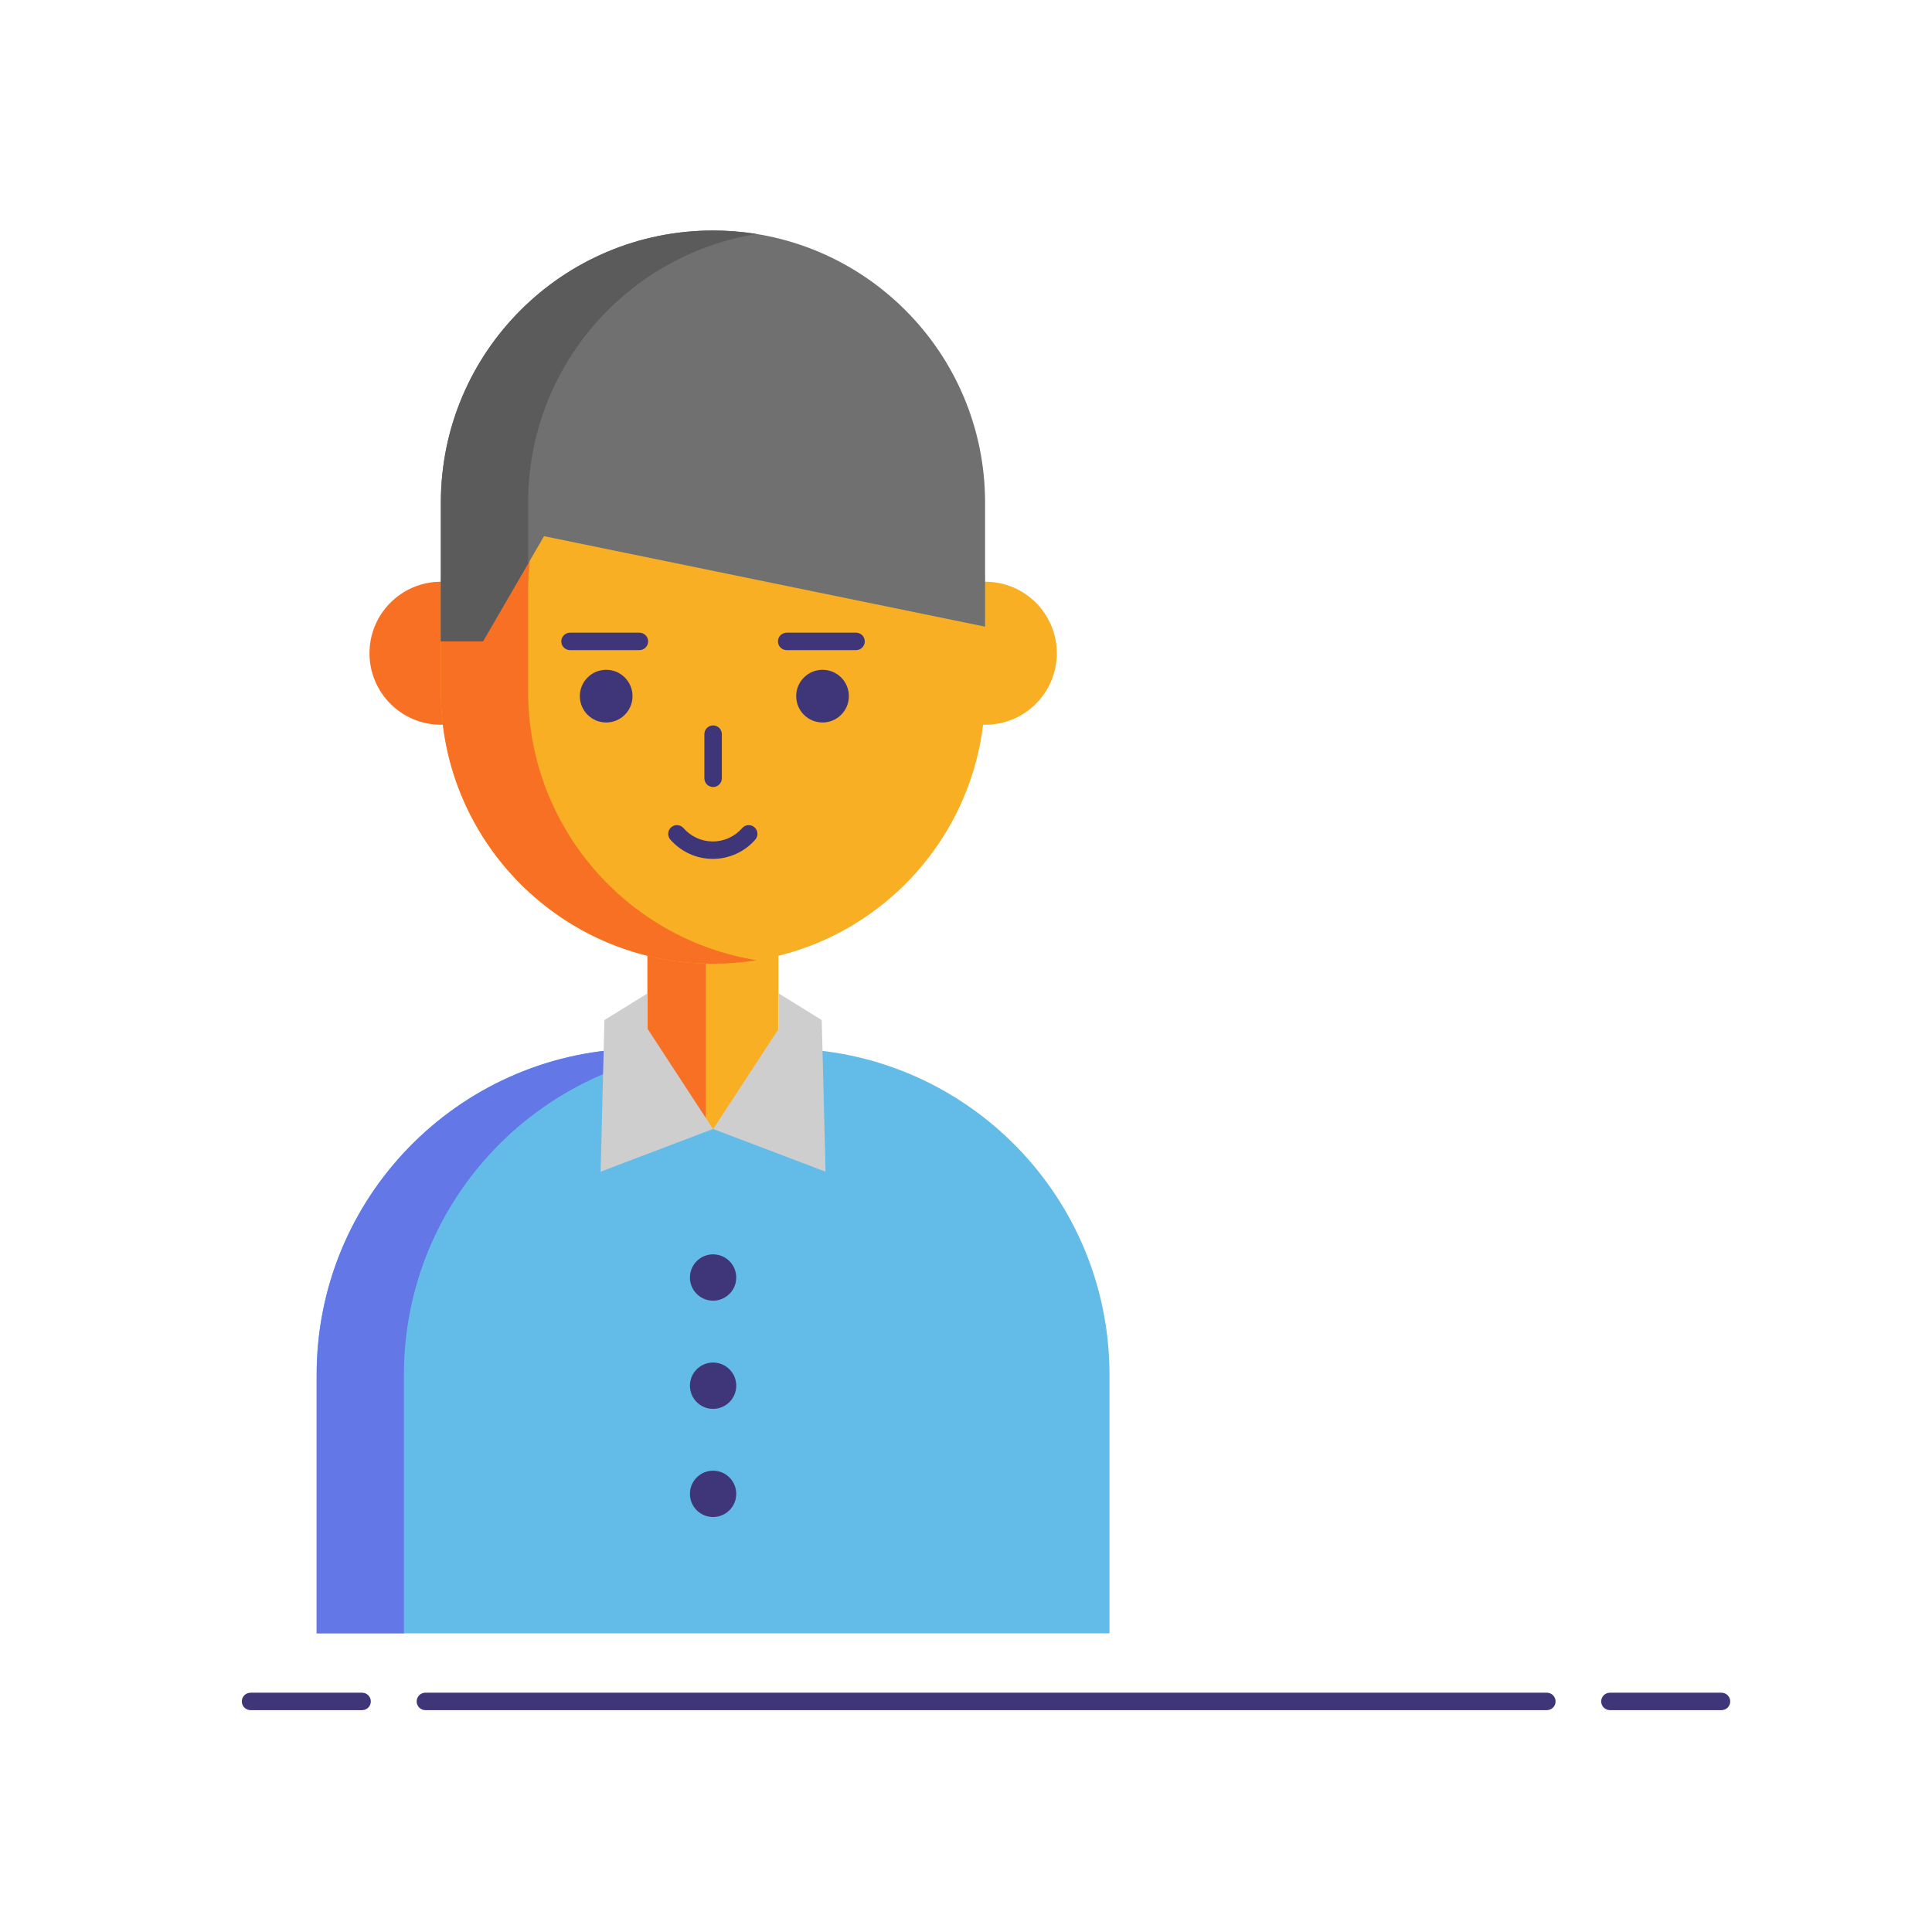 <svg width="48" height="48" viewBox="0 0 48 48" fill="none" xmlns="http://www.w3.org/2000/svg">
<g clip-path="url(#clip0_1279_88)">
<path d="M10.956 18.006C11.937 18.006 12.733 17.211 12.733 16.23C12.733 15.248 11.937 14.453 10.956 14.453C9.975 14.453 9.18 15.248 9.18 16.23C9.18 17.211 9.975 18.006 10.956 18.006Z" fill="#F87023"/>
<path d="M24.48 18.006C25.461 18.006 26.256 17.211 26.256 16.23C26.256 15.248 25.461 14.453 24.48 14.453C23.498 14.453 22.703 15.248 22.703 16.23C22.703 17.211 23.498 18.006 24.48 18.006Z" fill="#F8AF23"/>
<path d="M15.708 26.055C11.354 26.195 7.867 29.766 7.867 34.154V40.58H27.565V34.154C27.565 29.766 24.078 26.195 19.724 26.055H15.708Z" fill="#63BCE7"/>
<path d="M17.876 26.055H15.708C11.354 26.195 7.867 29.766 7.867 34.154V40.58H10.035V34.154C10.035 29.766 13.522 26.195 17.876 26.055Z" fill="#6377E7"/>
<path d="M16.086 22.812H19.339V28.053H16.086V22.812Z" fill="#F8AF23"/>
<path d="M16.086 22.812H17.531V28.053H16.086V22.812Z" fill="#F87023"/>
<path d="M17.714 23.943C13.98 23.943 10.953 20.916 10.953 17.183V14.69C10.953 10.957 13.98 7.93 17.714 7.93C21.447 7.93 24.474 10.957 24.474 14.69V17.183C24.474 20.916 21.447 23.943 17.714 23.943Z" fill="#F8AF23"/>
<path d="M13.121 17.183V14.69C13.121 11.326 15.579 8.536 18.798 8.017C18.445 7.96 18.083 7.93 17.714 7.93C13.98 7.93 10.953 10.957 10.953 14.69V17.183C10.953 20.916 13.98 23.943 17.714 23.943C18.083 23.943 18.445 23.913 18.798 23.856C15.579 23.337 13.121 20.547 13.121 17.183Z" fill="#F87023"/>
<path d="M15.061 17.95C15.422 17.95 15.715 17.657 15.715 17.295C15.715 16.934 15.422 16.641 15.061 16.641C14.699 16.641 14.406 16.934 14.406 17.295C14.406 17.657 14.699 17.95 15.061 17.95Z" fill="#3F3679"/>
<path d="M20.436 17.95C20.797 17.95 21.09 17.657 21.09 17.295C21.09 16.934 20.797 16.641 20.436 16.641C20.074 16.641 19.781 16.934 19.781 17.295C19.781 17.657 20.074 17.95 20.436 17.95Z" fill="#3F3679"/>
<path d="M17.716 32.315C18.034 32.315 18.292 32.057 18.292 31.74C18.292 31.422 18.034 31.164 17.716 31.164C17.398 31.164 17.141 31.422 17.141 31.74C17.141 32.057 17.398 32.315 17.716 32.315Z" fill="#3F3679"/>
<path d="M17.716 35.003C18.034 35.003 18.292 34.745 18.292 34.427C18.292 34.109 18.034 33.852 17.716 33.852C17.398 33.852 17.141 34.109 17.141 34.427C17.141 34.745 17.398 35.003 17.716 35.003Z" fill="#3F3679"/>
<path d="M17.716 37.69C18.034 37.69 18.292 37.432 18.292 37.115C18.292 36.797 18.034 36.539 17.716 36.539C17.398 36.539 17.141 36.797 17.141 37.115C17.141 37.432 17.398 37.69 17.716 37.69Z" fill="#3F3679"/>
<path d="M16.088 25.559L17.714 28.05L14.922 29.11L15.017 25.343L16.088 24.68V25.559Z" fill="#CECECE"/>
<path d="M19.345 25.559L17.719 28.05L20.511 29.11L20.416 25.343L19.345 24.68V25.559Z" fill="#CECECE"/>
<path d="M10.953 15.935H12L13.516 13.321L24.474 15.569V12.487C24.474 8.753 21.447 5.727 17.714 5.727C13.98 5.727 10.953 8.753 10.953 12.487V15.935Z" fill="#707070"/>
<path d="M18.798 5.814C18.445 5.757 18.083 5.727 17.714 5.727C13.98 5.727 10.953 8.753 10.953 12.487V15.935H12L13.121 14.002V12.487C13.121 9.122 15.579 6.333 18.798 5.814Z" fill="#5B5B5B"/>
<path d="M8.997 42.055H6.225C6.105 42.055 6.008 42.152 6.008 42.272C6.008 42.391 6.105 42.488 6.225 42.488H8.997C9.116 42.488 9.213 42.391 9.213 42.272C9.213 42.152 9.116 42.055 8.997 42.055Z" fill="#3F3679"/>
<path d="M42.77 42.055H39.998C39.878 42.055 39.781 42.152 39.781 42.272C39.781 42.391 39.878 42.488 39.998 42.488H42.77C42.89 42.488 42.987 42.391 42.987 42.272C42.987 42.152 42.89 42.055 42.77 42.055Z" fill="#3F3679"/>
<path d="M38.431 42.055H10.568C10.448 42.055 10.352 42.152 10.352 42.272C10.352 42.391 10.448 42.488 10.568 42.488H38.431C38.551 42.488 38.648 42.391 38.648 42.272C38.648 42.152 38.551 42.055 38.431 42.055Z" fill="#3F3679"/>
<path d="M17.717 19.553C17.837 19.553 17.934 19.456 17.934 19.336V18.24C17.934 18.12 17.837 18.023 17.717 18.023C17.597 18.023 17.5 18.12 17.5 18.24V19.336C17.5 19.456 17.597 19.553 17.717 19.553Z" fill="#3F3679"/>
<path d="M15.886 15.719H14.162C14.042 15.719 13.945 15.816 13.945 15.935C13.945 16.055 14.042 16.152 14.162 16.152H15.886C16.006 16.152 16.103 16.055 16.103 15.935C16.103 15.816 16.006 15.719 15.886 15.719Z" fill="#3F3679"/>
<path d="M19.545 16.152H21.269C21.388 16.152 21.485 16.055 21.485 15.935C21.485 15.816 21.388 15.719 21.269 15.719H19.545C19.425 15.719 19.328 15.816 19.328 15.935C19.328 16.055 19.425 16.152 19.545 16.152Z" fill="#3F3679"/>
<path d="M18.765 20.86C18.844 20.77 18.835 20.633 18.745 20.554C18.655 20.475 18.518 20.484 18.439 20.574C18.255 20.785 17.989 20.906 17.71 20.906C17.432 20.906 17.166 20.785 16.981 20.574C16.902 20.484 16.765 20.475 16.675 20.554C16.585 20.633 16.576 20.77 16.655 20.86C16.923 21.165 17.307 21.339 17.71 21.339C18.114 21.339 18.498 21.165 18.765 20.86Z" fill="#3F3679"/>
</g>
<defs>
<clipPath id="clip0_1279_88">
<rect width="37" height="37" fill="white" transform="translate(6 5.5)"/>
</clipPath>
</defs>
</svg>
